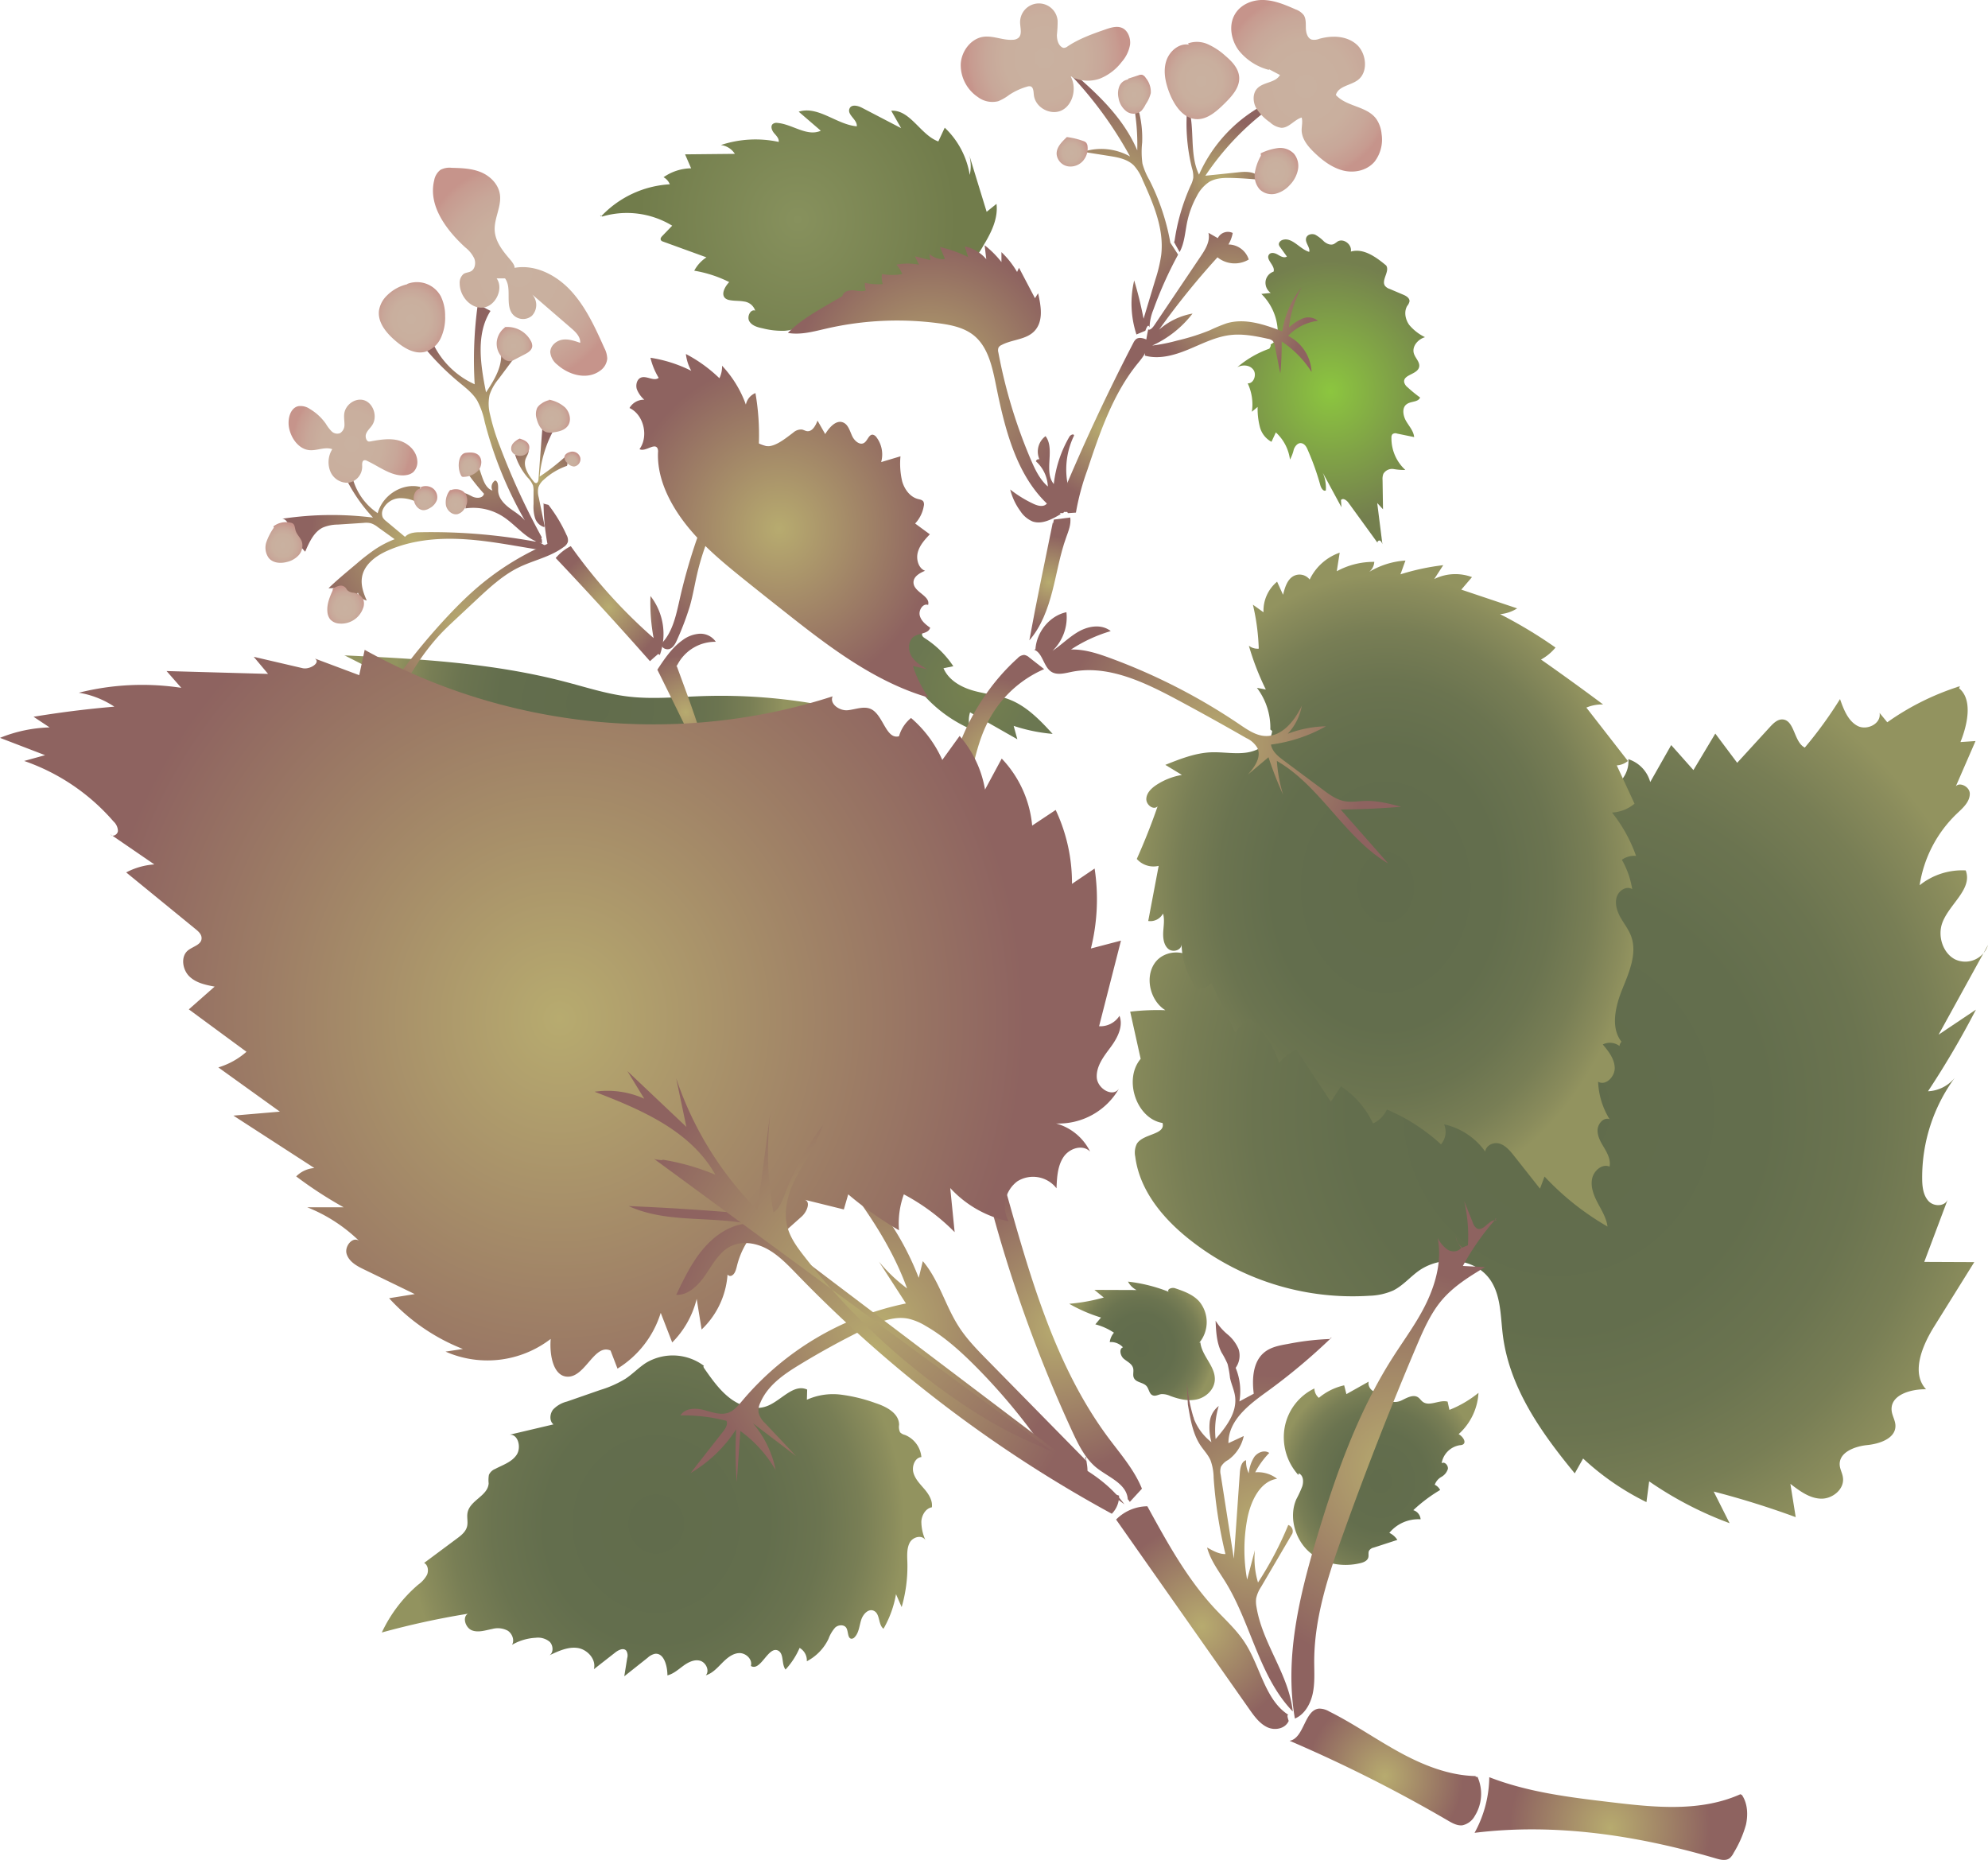 <svg xmlns="http://www.w3.org/2000/svg" xmlns:xlink="http://www.w3.org/1999/xlink" viewBox="0 0 636 595"><defs><style>.cls-1{fill:url(#radial-gradient);}.cls-2{fill:url(#New_swatch_1);}.cls-3{fill:url(#radial-gradient-2);}.cls-4{fill:url(#New_swatch_4);}.cls-5{fill:url(#New_swatch_4-2);}.cls-6{fill:url(#New_swatch_4-3);}.cls-7{fill:url(#New_swatch_4-4);}.cls-8{fill:url(#New_swatch_4-5);}.cls-9{fill:url(#New_swatch_4-6);}.cls-10{fill:url(#New_swatch);}.cls-11{fill:url(#New_swatch-2);}.cls-12{fill:url(#New_swatch-3);}.cls-13{fill:url(#New_swatch-4);}.cls-14{fill:url(#New_swatch-5);}.cls-15{fill:url(#New_swatch-6);}.cls-16{fill:url(#New_swatch-7);}.cls-17{fill:url(#New_swatch-8);}.cls-18{fill:url(#New_swatch-9);}.cls-19{fill:url(#New_swatch-10);}.cls-20{fill:url(#New_swatch-11);}.cls-21{fill:url(#New_swatch-12);}.cls-22{fill:url(#New_swatch-13);}.cls-23{fill:url(#New_swatch-14);}.cls-24{fill:url(#New_swatch-15);}.cls-25{fill:url(#New_swatch-16);}.cls-26{fill:url(#New_swatch-17);}.cls-27{fill:url(#New_swatch-18);}.cls-28{fill:url(#New_swatch-19);}.cls-29{fill:url(#New_swatch-20);}.cls-30{fill:url(#New_swatch-21);}.cls-31{fill:url(#New_swatch-22);}.cls-32{fill:url(#New_swatch-23);}.cls-33{fill:url(#New_swatch-24);}.cls-34{fill:url(#New_swatch-25);}.cls-35{fill:url(#New_swatch-26);}.cls-36{fill:url(#New_swatch-27);}.cls-37{fill:url(#New_swatch_5);}.cls-38{fill:url(#New_swatch_5-2);}.cls-39{fill:url(#New_swatch_5-3);}.cls-40{fill:url(#New_swatch_5-4);}.cls-41{fill:url(#New_swatch_5-5);}.cls-42{fill:url(#New_swatch_5-6);}.cls-43{fill:url(#New_swatch_5-7);}.cls-44{fill:url(#New_swatch_5-8);}.cls-45{fill:url(#New_swatch_5-9);}.cls-46{fill:url(#New_swatch_5-10);}.cls-47{fill:url(#New_swatch_5-11);}.cls-48{fill:url(#New_swatch_5-12);}.cls-49{fill:url(#New_swatch_5-13);}.cls-50{fill:url(#New_swatch_5-14);}.cls-51{fill:url(#New_swatch_5-15);}.cls-52{fill:url(#New_swatch_5-16);}.cls-53{fill:url(#New_swatch_5-17);}.cls-54{fill:url(#New_swatch_5-18);}</style><radialGradient id="radial-gradient" cx="1864.99" cy="92.91" r="62.13" gradientTransform="matrix(-0.82, 0, 0, 0.87, 1784.49, -10.62)" gradientUnits="userSpaceOnUse"><stop offset="0" stop-color="#87915d"/><stop offset="1" stop-color="#717c4b"/></radialGradient><radialGradient id="New_swatch_1" cx="1796.21" cy="265.83" r="25.61" gradientTransform="matrix(-0.82, 0, 0, 0.87, 1784.49, -10.62)" gradientUnits="userSpaceOnUse"><stop offset="0" stop-color="#76814f"/><stop offset="1" stop-color="#6b7751"/></radialGradient><radialGradient id="radial-gradient-2" cx="1657.09" cy="156.15" r="48.1" gradientTransform="matrix(-0.82, 0, 0, 0.87, 1784.49, -10.62)" gradientUnits="userSpaceOnUse"><stop offset="0" stop-color="#8cc63f"/><stop offset="1" stop-color="#747f4e"/></radialGradient><radialGradient id="New_swatch_4" cx="1568.15" cy="420.57" r="179.89" gradientTransform="matrix(-0.82, 0, 0, 0.87, 1784.49, -10.62)" gradientUnits="userSpaceOnUse"><stop offset="0" stop-color="#616c4c"/><stop offset="0.45" stop-color="#636e4d"/><stop offset="0.66" stop-color="#6b7450"/><stop offset="0.82" stop-color="#787e55"/><stop offset="0.95" stop-color="#8a8c5c"/><stop offset="1" stop-color="#92935f"/></radialGradient><radialGradient id="New_swatch_4-2" cx="1730.99" cy="507.93" r="28.34" xlink:href="#New_swatch_4"/><radialGradient id="New_swatch_4-3" cx="1637.59" cy="556.85" r="40.17" xlink:href="#New_swatch_4"/><radialGradient id="New_swatch_4-4" cx="1946.69" cy="270.93" r="76.44" xlink:href="#New_swatch_4"/><radialGradient id="New_swatch_4-5" cx="1920.18" cy="572.61" r="96.81" xlink:href="#New_swatch_4"/><radialGradient id="New_swatch_4-6" cx="1635.55" cy="373.46" r="98.3" gradientTransform="matrix(-0.82, 0, 0, 1.02, 1784.49, -97.01)" xlink:href="#New_swatch_4"/><radialGradient id="New_swatch" cx="1547.98" cy="684.45" r="39.14" gradientTransform="matrix(-0.82, 0, 0, 0.87, 1784.49, -10.62)" gradientUnits="userSpaceOnUse"><stop offset="0" stop-color="#b7ab6f"/><stop offset="1" stop-color="#8e6360"/></radialGradient><radialGradient id="New_swatch-2" cx="1635.98" cy="665.37" r="30.52" xlink:href="#New_swatch"/><radialGradient id="New_swatch-3" cx="1632.54" cy="551.77" r="73.34" xlink:href="#New_swatch"/><radialGradient id="New_swatch-4" cx="1685.26" cy="572.65" r="54.88" xlink:href="#New_swatch"/><radialGradient id="New_swatch-5" cx="1707.38" cy="610.23" r="37.59" xlink:href="#New_swatch"/><radialGradient id="New_swatch-6" cx="1917.06" cy="441.78" r="2.48" xlink:href="#New_swatch"/><radialGradient id="New_swatch-7" cx="1831.67" cy="498.97" r="70.92" xlink:href="#New_swatch"/><radialGradient id="New_swatch-8" cx="1763.54" cy="500.73" r="52.49" xlink:href="#New_swatch"/><radialGradient id="New_swatch-9" cx="1788.71" cy="290.52" r="29.09" xlink:href="#New_swatch"/><radialGradient id="New_swatch-10" cx="1701.53" cy="284.99" r="60.4" xlink:href="#New_swatch"/><radialGradient id="New_swatch-11" cx="1766.88" cy="226.26" r="17.03" xlink:href="#New_swatch"/><radialGradient id="New_swatch-12" cx="1813.28" cy="154.15" r="53.56" xlink:href="#New_swatch"/><radialGradient id="New_swatch-13" cx="1745.92" cy="169.56" r="25.93" xlink:href="#New_swatch"/><radialGradient id="New_swatch-14" cx="1741.03" cy="84.93" r="39.9" xlink:href="#New_swatch"/><radialGradient id="New_swatch-15" cx="1700.84" cy="78.15" r="22.98" xlink:href="#New_swatch"/><radialGradient id="New_swatch-16" cx="1696.02" cy="124.09" r="30.21" xlink:href="#New_swatch"/><radialGradient id="New_swatch-17" cx="1884.97" cy="211.47" r="37.33" xlink:href="#New_swatch"/><radialGradient id="New_swatch-18" cx="1938.71" cy="235.42" r="21.16" xlink:href="#New_swatch"/><radialGradient id="New_swatch-19" cx="1908.63" cy="274.14" r="21.13" xlink:href="#New_swatch"/><radialGradient id="New_swatch-20" cx="1995.78" cy="242.47" r="42.55" xlink:href="#New_swatch"/><radialGradient id="New_swatch-21" cx="2015.25" cy="211.18" r="39.74" xlink:href="#New_swatch"/><radialGradient id="New_swatch-22" cx="1965.34" cy="188.17" r="15.27" xlink:href="#New_swatch"/><radialGradient id="New_swatch-23" cx="1988.16" cy="168.88" r="35.26" xlink:href="#New_swatch"/><radialGradient id="New_swatch-24" cx="1957.89" cy="386.78" r="181.46" xlink:href="#New_swatch"/><radialGradient id="New_swatch-25" cx="1835.55" cy="508.63" r="81.09" xlink:href="#New_swatch"/><radialGradient id="New_swatch-26" cx="1841.19" cy="488.26" r="92.46" xlink:href="#New_swatch"/><radialGradient id="New_swatch-27" cx="1872.23" cy="206.61" r="61.14" xlink:href="#New_swatch"/><radialGradient id="New_swatch_5" cx="1973.64" cy="112.72" r="40.54" gradientTransform="matrix(-0.82, 0, 0, 0.87, 1784.49, -10.62)" gradientUnits="userSpaceOnUse"><stop offset="0" stop-color="#c9b1a0"/><stop offset="0.51" stop-color="#c9af9e"/><stop offset="0.75" stop-color="#c8a799"/><stop offset="0.94" stop-color="#c79b90"/><stop offset="1" stop-color="#c6948b"/></radialGradient><radialGradient id="New_swatch_5-2" cx="2015.8" cy="129.55" r="14.49" xlink:href="#New_swatch_5"/><radialGradient id="New_swatch_5-3" cx="1975.81" cy="139.33" r="7.49" xlink:href="#New_swatch_5"/><radialGradient id="New_swatch_5-4" cx="1960.83" cy="166.09" r="7.12" xlink:href="#New_swatch_5"/><radialGradient id="New_swatch_5-5" cx="1953.23" cy="181.95" r="3.31" xlink:href="#New_swatch_5"/><radialGradient id="New_swatch_5-6" cx="1973.56" cy="177.57" r="3.78" xlink:href="#New_swatch_5"/><radialGradient id="New_swatch_5-7" cx="1993.17" cy="184.04" r="4.97" xlink:href="#New_swatch_5"/><radialGradient id="New_swatch_5-8" cx="1998.41" cy="197.74" r="4.96" xlink:href="#New_swatch_5"/><radialGradient id="New_swatch_5-9" cx="2010.52" cy="196.4" r="5.05" xlink:href="#New_swatch_5"/><radialGradient id="New_swatch_5-10" cx="2038.85" cy="175.42" r="23.26" xlink:href="#New_swatch_5"/><radialGradient id="New_swatch_5-11" cx="2065.82" cy="212.79" r="8.22" xlink:href="#New_swatch_5"/><radialGradient id="New_swatch_5-12" cx="2041.64" cy="235.77" r="7.91" xlink:href="#New_swatch_5"/><radialGradient id="New_swatch_5-13" cx="1758.22" cy="68.38" r="6.44" xlink:href="#New_swatch_5"/><radialGradient id="New_swatch_5-14" cx="1768.74" cy="33.56" r="30.56" xlink:href="#New_swatch_5"/><radialGradient id="New_swatch_5-15" cx="1733.88" cy="47.07" r="7.61" xlink:href="#New_swatch_5"/><radialGradient id="New_swatch_5-16" cx="1707.58" cy="42.03" r="16.09" xlink:href="#New_swatch_5"/><radialGradient id="New_swatch_5-17" cx="1666.71" cy="43.96" r="34.12" xlink:href="#New_swatch_5"/><radialGradient id="New_swatch_5-18" cx="1678.51" cy="75.51" r="9.52" xlink:href="#New_swatch_5"/></defs><g id="Layer_2" data-name="Layer 2"><g id="UL-flower-cluster"><g id="UL-flower-cluster-2" data-name="UL-flower-cluster"><path class="cls-1" d="M192.67,69.27a27.88,27.88,0,0,1,22.38,2.93l-3.17,3.29c-.3.32-.63.73-.51,1.16s.51.56.86.68l13.77,5a11.7,11.7,0,0,0-3.9,4.27,39.45,39.45,0,0,1,11.19,3.64c-1.37,1.43-2.73,3.9-1.25,5.19a2.84,2.84,0,0,0,1.24.55c1.56.34,3.18.18,4.75.48a4.28,4.28,0,0,1,3.57,2.91c-1.54-.57-2.73,2-1.86,3.43s2.65,1.91,4.25,2.24a25.28,25.28,0,0,0,7.07.78c3.44-.26,6.63-1.89,9.73-3.49l9.8-5.07a9.5,9.5,0,0,1,2.81-1.1,13.64,13.64,0,0,1,3.6.23c6.79.77,13.12-3.2,19.58-5.5,4.3-1.53,8.95-2.42,12.54-5.36a26.35,26.35,0,0,0,5.43-6.88c2.47-4.06,4.83-8.65,4.25-13.43l-3.15,2.54-5.58-18.18a13.12,13.12,0,0,1,.17,6.38,26.72,26.72,0,0,0-8-15.11l-2.05,4.4c-5.72-2.07-9-10.22-15.07-9.82L288.29,41l-12.52-6.52c-1.36-.71-3.41-1.18-4,.27-.84,2,2.58,3.52,2.33,5.66-6.46-.56-12.38-6.66-18.58-4.68l7.07,6.09c-4.39,2-9.07-2.08-13.82-2.49a1.94,1.94,0,0,0-1.59.38c-.76.75-.21,2.1.49,2.91s1.61,1.7,1.45,2.78a35.25,35.25,0,0,0-18.5,1,6.21,6.21,0,0,1,4.48,2.82l-15.93.16,1.93,4.46a15.81,15.81,0,0,0-8.82,2.86,4.37,4.37,0,0,1,2,2.26A32.72,32.72,0,0,0,192.3,69.24C192,68.92,191.71,68.61,192.67,69.27Z"/><path class="cls-2" d="M295.82,204.14a31,31,0,0,1,9.17,9l-3.15.64c1.68,3.86,5.63,6.05,9.52,7.16s8,1.41,11.75,2.92c5.39,2.14,9.65,6.54,13.64,10.92a54.22,54.22,0,0,1-12.46-2.56l1.18,4.29-15.13-8.62a8.51,8.51,0,0,0,.07,5.28,43.52,43.52,0,0,1-22.71-23.33,6.82,6.82,0,0,1-.71-3.79,4.62,4.62,0,0,1,3.27-3.32,13.93,13.93,0,0,1,4.79-.26C295,202.78,294.69,203.42,295.82,204.14Z"/><path class="cls-3" d="M406.08,111.55a32.41,32.41,0,0,0-10.24,5.93c1.69-.89,4-.76,5.15.83s.05,4.49-1.83,4.32a15.89,15.89,0,0,1,1.34,9.1l1.84-1.55a23.55,23.55,0,0,0,.7,6.34,7.53,7.53,0,0,0,3.73,4.82l1.4-3a14.28,14.28,0,0,1,4.52,8.68,12.47,12.47,0,0,0,1.22-3.24c.4-1.08,1.3-2.18,2.4-2S418,143,418.4,144a81.86,81.86,0,0,1,4,11.24c.25.92,1,2.09,1.76,1.65a12.06,12.06,0,0,0-1-5.69l6,11.07L429,160c.58-.83,1.8,0,2.4.84l9.38,12.92c-.35-.34.22-1,.67-.81s.65.7.81,1.17l-1.66-13.19,1.85,2-.14-9.35a4.6,4.6,0,0,1,.26-2,3.25,3.25,0,0,1,3.26-1.53,19.12,19.12,0,0,0,3.76.29,13.7,13.7,0,0,1-4.44-10.28,1.63,1.63,0,0,1,.32-1.15,1.56,1.56,0,0,1,1.49-.2l5.45,1.12c-.17-1.93-1.58-3.44-2.55-5.09s-1.41-4.1,0-5.3,3.75-.64,4.47-2.26a44.56,44.56,0,0,1-4-3.27,3,3,0,0,1-1.11-1.65c-.35-2.45,4.19-2.42,4.78-4.81.38-1.57-1.23-2.86-1.68-4.4-.67-2.28,1.38-4.56,3.57-5.18a15.29,15.29,0,0,1-5-3.86c-1.29-1.73-1.82-4.3-.68-6.16a3.45,3.45,0,0,0,.71-1.4c.12-1.06-1-1.75-1.94-2.15l-4.38-1.86a3.18,3.18,0,0,1-1.52-1c-1.25-1.86,1.63-4.65.38-6.51-3.28-2.73-7.27-5.62-11.3-4.44.45-2.3-2.41-4.42-4.3-3.19a12.32,12.32,0,0,1-1.05.73c-1.05.54-2.31,0-3.23-.77a12.09,12.09,0,0,0-2.81-2.17c-1.09-.45-2.61-.09-2.92,1.1-.39,1.48,1.35,2.91,1,4.39-3-.84-5.41-4.75-8.46-3.85-.69.2-1.38.85-1.24,1.59a2.06,2.06,0,0,0,.4.76l2.16,3c-.89.56-2-.07-2.91-.61s-2.22-.89-2.84,0c-1.13,1.6,2.13,3.55,1.48,5.43A3.79,3.79,0,0,0,404.88,90a4,4,0,0,0,1.65,3.71l-3,.32a17.53,17.53,0,0,1,5.12,14.71l-2,1.39c-.1.07-.21.18-.18.3S406.75,110.46,406.08,111.55Z"/><path class="cls-4" d="M626,219.65c5.32,3.3,3.6,11.76,1.19,17.75l4.82-.33-6.6,15.17c.59-2.53,4.8-.88,4.77,1.72s-2.2,4.51-4.05,6.25a40.12,40.12,0,0,0-12,23,21.7,21.7,0,0,1,14.74-4.75c2.3,6-5.37,10.81-7.53,16.89-1.5,4.25.28,9.62,4.15,11.58A7.64,7.64,0,0,0,636,302.31L620.2,331l11.94-8a284.5,284.5,0,0,1-15.33,26.11,11.67,11.67,0,0,0,8.58-4.34,53.87,53.87,0,0,0-10.45,32.19c0,2.61.32,5.47,2.07,7.32s5.38,1.72,6.18-.75l-7.58,20.17,16,.07-12.82,20.58c-3.83,6.14-7.49,14.86-2.61,20.1-4.87-.09-11.57,1.8-11,6.9.18,1.57,1.11,3,1.2,4.55.25,4.23-5,6-9,6.4s-9.21,2.32-8.81,6.53c.12,1.29.82,2.45,1,3.73.65,3.79-3.31,7-7,6.89s-6.84-2.48-9.79-4.74l1.7,10.65q-12.91-4.74-26.24-8.19l5.09,10.12a115.55,115.55,0,0,1-25.73-13.38l-.87,6.64a83.9,83.9,0,0,1-20.26-13.95l-2.67,4.75c-10.59-12.85-20.85-27.24-23-44.12-.74-5.84-.58-12.12-3.59-17.09-4.78-7.89-16.34-8.75-23.61-3.38-2.68,2-4.95,4.64-7.91,6.1a20.24,20.24,0,0,1-7.57,1.67,83.94,83.94,0,0,1-57.93-18.28c-8.2-6.57-15.62-15.44-17-26.22a6.31,6.31,0,0,1,.54-4.17c2.11-3.26,9.21-2.8,8.19-6.6-8.32-1.35-12.6-13.89-7-20.52l-3.35-15.09a74.28,74.28,0,0,1,11.26-.47c-4.75-2.91-6.67-10.29-3.46-15s11.14-4.67,13.84.37c1.92-1.71.86-5.07-.75-7.1s-3.77-4-3.74-6.7c0-3.7,4.37-5.68,7.86-5.29s6.79,2.19,10.29,2c5-.19,9.11-4.2,13.91-5.76,7.32-2.38,15.08,1.18,22,4.66a146.55,146.55,0,0,1,11-28.42A21.48,21.48,0,0,1,449.73,277c1-5.58,2.94-12.2,8.16-13.64,7.53-2.09,16.76,8.35,22,2.29,2.36-2.72,2.64-8.07,6.12-8.38,1.56-.14,2.94,1,4.14,2l6.68,5.86c1.61-2.33,1.2-5.52,1.33-8.4s1.56-6.34,4.29-6.44c1.76-.05,3.21,1.33,4.76,2.22,5.92,3.39,14.39-2.56,13.73-9.64a10.63,10.63,0,0,1,7,7.32l6.71-11.83,7.11,8,7-11.68,7,9.35,10.44-11.41c1.13-1.24,2.48-2.57,4.11-2.46,3.85.26,3.58,7.27,7.08,9a133,133,0,0,0,11.27-15.52c1.16,3.33,2.56,6.94,5.55,8.56s7.71-.64,7.1-4.13l2.47,3A83.54,83.54,0,0,1,627,219.53C626.84,220.08,626.72,220.63,626,219.65Z"/><path class="cls-5" d="M383.67,429.57a10.35,10.35,0,0,0,0-13.2c-2-2.26-5-3.32-7.8-4.26-1-.32-2.64.34-2,1.15a50.47,50.47,0,0,0-13-3.25,6.36,6.36,0,0,0,2.72,2.69l-13.47-.05,3,2.45a59.59,59.59,0,0,1-11.06,2,48.94,48.94,0,0,0,10.17,4.4l-1.81,2.18a19.3,19.3,0,0,1,5.95,2.67,5.82,5.82,0,0,0-1.34,3,5.24,5.24,0,0,1,4.23,1.68c-1.35.48-.85,2.72.26,3.66s2.65,1.59,3,3.05c.24,1-.19,2.09.2,3,.66,1.62,3.05,1.42,4.14,2.76.7.87.79,2.31,1.76,2.82s1.92-.18,2.9-.32a6.21,6.21,0,0,1,2.88.59c2.73,1,5.67,1.74,8.5,1.1s5.48-3,5.73-6.05c.36-4.48-4.23-7.84-4.62-12.29C384,429.44,384,429.5,383.67,429.57Z"/><path class="cls-6" d="M415.39,471.89A18,18,0,0,1,411,456.61a17.23,17.23,0,0,1,9.5-12.42,4,4,0,0,0,1.43,3,19,19,0,0,1,8.1-4l.71,2.81,7.13-4c-.43,1.79,1.37,3.73,3.07,3.3.87-.22,2-.83,2.5,0,.26.41.14,1,.2,1.45.22,2,3,2.12,4.76,1.26s3.83-2.08,5.39-.9c.46.35.79.86,1.23,1.23,2.17,1.84,5.41-.65,8.1.06l.58,2.64a35.58,35.58,0,0,0,9.3-5.45,19.23,19.23,0,0,1-6.35,13.21c1.25.68,2.6,2.53,1.4,3.3a2.31,2.31,0,0,1-1,.24,7,7,0,0,0-5.84,5.77c.91-.64,2.14.66,2,1.8a4.37,4.37,0,0,1-2.08,2.57A4.76,4.76,0,0,0,459,475a3.68,3.68,0,0,1,1.73,1.67,48.77,48.77,0,0,0-8.59,6.46,3.29,3.29,0,0,1,2.34,2.92,12,12,0,0,0-10,4.34,6.17,6.17,0,0,1,2.56,2.25l-7.53,2.45a2.33,2.33,0,0,0-1.52,1c-.32.63-.06,1.42-.23,2.12-.27,1.1-1.46,1.6-2.51,1.85-5.7,1.39-12.1.31-16.54-3.7s-6.44-11.12-4-16.71a37.14,37.14,0,0,0,1.92-4.16c.44-1.48.35-3.28-.87-4C415.6,471.34,415.44,471.18,415.39,471.89Z"/><path class="cls-7" d="M264.92,225.93a178,178,0,0,0-40.35-3.23c-8,.27-16,1.08-23.87.1-6.8-.83-13.38-3-20-4.71-23-6-46.75-7.34-70.44-8.42,0,.09,0,.18.11.06l29.73,15.09a19.8,19.8,0,0,0,3.93,1.64,23.54,23.54,0,0,0,5,.45c9.18.35,18,3.41,26.94,5.72a169.76,169.76,0,0,0,56,4.9c12.38-1,25.14-3.56,34.82-11.76C266.16,226.23,265.63,226.69,264.92,225.93Z"/><path class="cls-8" d="M225.32,437.79c2.52,3.6,5.11,7.28,8.61,9.81s8.13,3.77,12,2c4.23-1.88,8.11-7,12.3-5.05l-.09,3.24a20.49,20.49,0,0,1,10.59-1.66,51.32,51.32,0,0,1,11.26,2.7c3.48,1.13,7.62,3.21,7.65,7a4.06,4.06,0,0,0,.31,2.37,3,3,0,0,0,1.52.84,8.46,8.46,0,0,1,5.3,7.1c-2.05.16-3.12,2.92-2.55,5s2.17,3.66,3.54,5.27,2.66,3.65,2.36,5.8c-1.93.32-3.22,2.44-3.36,4.5a14.43,14.43,0,0,0,1.31,6c-1.09-1.79-4-1.06-5,.76s-.86,4.11-.79,6.23a46.84,46.84,0,0,1-1.82,14.43L286.65,510a33.59,33.59,0,0,1-4,11.06c-1.69-1.26-1.08-4.53-2.87-5.62s-3.63.85-4.25,2.75-.73,4.13-2.09,5.54a1.42,1.42,0,0,1-1,.53c-1.3-.06-1-2.23-1.65-3.41s-2.54-1.12-3.58-.19a11.09,11.09,0,0,0-2.15,3.63,15.71,15.71,0,0,1-6.94,7.17,4.61,4.61,0,0,0-2.31-4.27,24.28,24.28,0,0,1-4.5,6.92c-1.34-1.69-.44-4.89-2.27-6-3.2-1.86-5.66,6.79-8.82,4.85.61-2.16-1.69-4.24-3.82-4.11s-3.91,1.67-5.45,3.23-3.09,3.27-5.15,3.87c1.32-1.5,0-4.19-1.89-4.67s-3.8.53-5.39,1.7-3.14,2.55-5,3c0-3.09-1.16-7.34-4.06-6.89a5.07,5.07,0,0,0-2.24,1.23l-7.5,5.95.93-5.79a3,3,0,0,0-.27-2.37c-.87-1.08-2.52-.27-3.59.58L190,534c.83-3.18-2.12-6.34-5.21-6.79s-6.14,1-9,2.34c1.36-.86,1.21-3.18.06-4.32a5.85,5.85,0,0,0-4.46-1.28,16.78,16.78,0,0,0-7.59,2.26c.9-1.5.05-3.64-1.4-4.55a6.79,6.79,0,0,0-4.92-.53c-2.15.41-4.39,1.22-6.45.46s-3.23-4.15-1.36-5.33a258.56,258.56,0,0,0-27.52,6,45.52,45.52,0,0,1,11.65-15.31,9.39,9.39,0,0,0,2.81-3.14c.57-1.32.31-3.18-.93-3.8l10.5-7.81c1.37-1,2.84-2.18,3.25-3.89.34-1.42-.13-2.94.15-4.38.76-4,6.53-5.36,6.75-9.39a10.11,10.11,0,0,1,.08-2.7,3.67,3.67,0,0,1,2-1.9c2.43-1.29,5.26-2.16,6.85-4.49s.52-6.66-2.19-6.47l14-3.3c-1.37-1.05-1.2-3.41-.1-4.77a9.16,9.16,0,0,1,4.4-2.53L192,444.68a34.69,34.69,0,0,0,8.16-3.63c2.24-1.5,4.15-3.51,6.43-5a16.64,16.64,0,0,1,18.63.91C225.17,437,224.81,437.05,225.32,437.79Z"/><path class="cls-9" d="M406.36,234.34a21.15,21.15,0,0,0-4.25-14.29l2.85.53a84.4,84.4,0,0,1-5.42-14,4.54,4.54,0,0,0,3.16.94,70.85,70.85,0,0,0-1.87-14.07l3.39,2.43a12.07,12.07,0,0,1,4.35-9.79l1.9,4.18c.59-2.33,1.36-4.93,3.4-6a4.1,4.1,0,0,1,5.12,1.14,16.75,16.75,0,0,1,9.6-8.6l-.93,5.94a24.61,24.61,0,0,1,12-3,4.46,4.46,0,0,1-1.63,3.21,25.59,25.59,0,0,1,11.6-3.63l-1.6,4.41a74.05,74.05,0,0,1,13.69-2.93l-2.88,4.44a15.25,15.25,0,0,1,12.08-.62l-3.42,4,17.87,6a12.09,12.09,0,0,1-5.46,1.85,146.8,146.8,0,0,1,17.73,10.68A16,16,0,0,1,493,211q10,7,19.87,14.37a12.87,12.87,0,0,0-5.36,1l13.29,17.09a6.3,6.3,0,0,1-3.56,1.4l5.68,12.25a12.32,12.32,0,0,1-7.2,2.84,47.58,47.58,0,0,1,7.68,13.86,6.7,6.7,0,0,0-4.53,1.25,27.85,27.85,0,0,1,3.3,9.38c-1.86-1.15-4.41.49-5,2.68s.21,4.53,1.32,6.49,2.53,3.73,3.32,5.85c2.05,5.5-.61,11.55-2.81,17s-3.82,12.26-.25,16.81a2.31,2.31,0,0,0-.64,1.37,5.09,5.09,0,0,0-5.35-.5c1.82,2.16,3.75,4.58,3.82,7.47s-2.92,5.85-5.31,4.44a24.47,24.47,0,0,0,3.67,12c-1.86-.74-3.81,1.42-3.85,3.52s1.14,4,2.19,5.76,2.06,3.83,1.65,5.88c-2.38-1-5.12,1.31-5.61,4s.63,5.37,1.88,7.74,2.73,4.75,3.07,7.44a86.69,86.69,0,0,1-20.14-16l-1.46,3.88-8.19-10.37c-1.29-1.63-2.68-3.33-4.6-4s-4.45.41-4.73,2.51A22,22,0,0,0,462,359.69a6.2,6.2,0,0,1-1,6.4,60.52,60.52,0,0,0-17.32-11.15,8.91,8.91,0,0,1-4.42,4.47A28.89,28.89,0,0,0,429,347.53l-3.24,4.93-11-16.62a14.39,14.39,0,0,0-5.5,4.21,33.88,33.88,0,0,0-9.63-14.33,19.1,19.1,0,0,0-4.41,4.6l-7.67-15.79a5.85,5.85,0,0,1-4.66,1.91A25.58,25.58,0,0,1,378,302.05c0,2-2.8,2.75-4.25,1.51s-1.72-3.46-1.61-5.43.49-4-.07-5.87a4.6,4.6,0,0,1-4.73,2.38L370.68,277a7.15,7.15,0,0,1-7-2.21c2.46-5.49,4.69-11.11,6.66-16.82-1.33,1.32-3.7-.49-3.61-2.42s1.65-3.39,3.2-4.42a21.22,21.22,0,0,1,8.18-3.21l-5.3-3.23c4.63-1.85,9.34-3.72,14.28-4,3.86-.2,7.75.6,11.58.09s7.87-2.85,8.3-6.89a6.26,6.26,0,0,0-.53-.5A3.93,3.93,0,0,0,406.36,234.34Z"/><path class="cls-10" d="M557.27,574.23c1.83,2.69,2,6.3,1.3,9.51a35.57,35.57,0,0,1-3.93,9,5.38,5.38,0,0,1-1.28,1.72c-1.22.92-2.9.52-4.34.1-25.1-7.37-51.4-11.41-77.28-8.21a37.86,37.86,0,0,0,4.71-17.8c12.42,4.83,25.72,6.44,38.88,8,14,1.67,28.77,3.22,41.67-2.65C556.83,573.94,556.65,574,557.27,574.23Z"/><path class="cls-11" d="M472.7,568.48a13.33,13.33,0,0,1-.88,12.46,6,6,0,0,1-3.95,3c-1.64.2-3.2-.67-4.64-1.51a461.93,461.93,0,0,0-50.67-25.53c4.69-.78,4.73-9.92,9.46-10.29a6.3,6.3,0,0,1,3.23.92c7.74,3.85,14.89,8.9,22.5,13.06s15.89,7.46,24.46,7.6C472,568.28,471.75,568.4,472.7,568.48Z"/><path class="cls-12" d="M478.72,389.76A80.85,80.85,0,0,0,468,405l7.1.37c-5,3-10.06,6.11-13.88,10.63-3.54,4.2-5.81,9.41-8,14.54q-12.62,29.73-23.53,60.21c-4.7,13.12-9.21,26.65-9.25,40.67,0,3.47.25,7-.47,10.37s-2.64,6.74-5.71,8c-3.37-19.39,1.44-39.25,7.07-58.05,6-20,13.05-39.87,24.12-57.28,3.75-5.91,8-11.53,11-17.87s4.89-13.64,3.48-20.6a10,10,0,0,0,3.29,3.86c1.46.83,3.6.61,4.4-.92a4.83,4.83,0,0,1-1.93-3.53,7.28,7.28,0,0,0,1.86,3.82l2.07-.84a48.42,48.42,0,0,0-1.22-14.15l2.79,6.91a3.3,3.3,0,0,0,1.39,1.9c2.13,1,4.05-3.39,6.29-2.59C478.48,390.15,478.06,389.93,478.72,389.76Z"/><path class="cls-13" d="M426.07,427.83a193.94,193.94,0,0,1-20.94,17.52c-5.65,4.08-12.19,9.11-12.13,16.34l4.9-2.28a12.62,12.62,0,0,1-5,7.66,5.69,5.69,0,0,0-2.3,2.18,5,5,0,0,0-.06,2.63l4.19,26.75,1.91-27.39c.12-1.64.5-3.65,2-4.1a8.65,8.65,0,0,0,.86,4.19,11.91,11.91,0,0,1,1.8-5.28c1.12-1.48,3.26-2.28,4.76-1.23a26.06,26.06,0,0,0-4.49,6.2,10,10,0,0,1,7,2.06c-5.53.82-8.53,7.29-9.59,13.08a53.29,53.29,0,0,0,0,19.18l2.48-9.43a27.28,27.28,0,0,0,1,10.36,111.7,111.7,0,0,0,9.68-18.41,2.12,2.12,0,0,1,1.29,2.78l-10,17.06a10.53,10.53,0,0,0-1.57,3.7,9.22,9.22,0,0,0,.13,2.77c1.91,11.72,10.36,21.53,11.59,33.35-10.69-11-13.32-28-21.41-41.22-2.22-3.63-4.9-7.08-6-11.23,1.94,1.08,3.89,2.16,5.87,2.09a146.6,146.6,0,0,1-3.77-24.33,17,17,0,0,0-1-5.66c-.77-1.77-2.13-3.16-3.2-4.74-2.49-3.73-3.24-8.41-4.05-13.12l-.46-9.42a53.86,53.86,0,0,0,2.2,13.37,1.72,1.72,0,0,1,.2.66,17.56,17.56,0,0,0,5.6,7.46,17.27,17.27,0,0,1-.57-6.27,7.55,7.55,0,0,1,2.91-5.31,26.4,26.4,0,0,0-1,10.57c3.34-3.84,6.91-8.44,6.23-13.6-.27-2.07-1.23-4-1.63-6a32.42,32.42,0,0,0-.78-4.42,28.77,28.77,0,0,0-1.93-3.69c-1.57-3.07-1.75-6.68-1.9-10.15a18,18,0,0,0,3.85,4.4,12.39,12.39,0,0,1,3.5,4.68,6.76,6.76,0,0,1-.93,6,19.45,19.45,0,0,1,1.19,10.75l4.6-2.47c-.59-4.64-.28-10,3.11-13,2.12-1.89,5-2.43,7.76-2.91a84.73,84.73,0,0,1,13.65-1.6C425.44,428.27,425.3,428.2,426.07,427.83Z"/><path class="cls-14" d="M412.28,550.55c-1.1,2.53-4.46,3.16-6.88,2s-4.1-3.45-5.67-5.69q-21.33-30.36-42.67-60.73a14.26,14.26,0,0,1,10-4.25c6.33,11.57,12.76,23.27,21.64,32.79,3.33,3.56,7,6.83,9.66,11,4.89,7.63,6.39,18.2,13.82,22.93C411.92,548.62,411.64,548.62,412.28,550.55Z"/><path class="cls-15" d="M210,370.74c1.67.59,3.35,1.18,5.44,2"/><path class="cls-16" d="M347.59,467.39l-31.44-32c-3.46-3.53-7-7.09-9.63-11.32-4.18-6.62-6.23-14.71-11.29-20.61l-1.31,5.34a90.57,90.57,0,0,0-31.18-40.62c10.64,13.59,21.47,27.51,27.45,44a51.49,51.49,0,0,1-9-8.57L289.83,417a92.76,92.76,0,0,0-52.42,31.19c-1.23,1.45-2.5,3-4.22,3.69-2.56,1-5.37-.11-8-.8s-6-.67-7.5,1.73a55.31,55.31,0,0,1,14.7,1.72c.55,1.1-.25,2.4-1,3.36l-10.47,13.36a43.59,43.59,0,0,0,14.59-14,127.73,127.73,0,0,0,.19,16.83l1.16-16.28a40.45,40.45,0,0,1,11.3,12.53,33.17,33.17,0,0,0-7.27-15l13.79,10.5-9.9-10.52a6.92,6.92,0,0,1-2.11-3.42,5.8,5.8,0,0,1,.57-3.13c2.34-5.55,7.51-9.09,12.5-12.13q10.23-6.24,21-11.5c4.38-2.15,9.16-4.22,13.9-3.25a18.85,18.85,0,0,1,5.53,2.32c6,3.44,11.19,8.15,16.11,13.1a193.77,193.77,0,0,1,20.13,23.89c3.07,4.3,6,8.81,10.13,12a4.25,4.25,0,0,0,2.3,1.09c1.52.07,2.77-1.46,3-3s-.2-3.19-.41-4.9v-.22C347.18,466.08,347,466.08,347.59,467.39Z"/><path class="cls-17" d="M361.45,480.48l3.88-4.22c-2.42-6-6.75-10.95-10.6-16.11-16.92-22.65-25-51-32.79-78.7-1.81-6.46-4.21-13.66-10-16.42A448.33,448.33,0,0,0,343,457.85c2.07,4.48,4.35,9.1,8.18,12s9.4,5,9.62,9.91C360.77,479.62,360.77,479.47,361.45,480.48Z"/><path class="cls-18" d="M305.57,264.52c4.87-10.19,5.11-22.3,9.95-32.51a36.55,36.55,0,0,1,18.53-17.95l-4.75-3.71a3.17,3.17,0,0,0-1.65-.83,3.12,3.12,0,0,0-2.11,1.07C309,225.5,300,249.28,302.28,272.13a21.53,21.53,0,0,0,4.32-9.82C306.38,262.31,306.17,262.31,305.57,264.52Z"/><path class="cls-19" d="M331.26,207.69c.39-5.64,4.65-10.74,9.91-11.84a14.93,14.93,0,0,1-4.46,12.37c3-2,5.52-4.63,8.64-6.32s7.17-2.25,10,0a47.37,47.37,0,0,0-12.71,5.89c4.28-.11,8.46,1.24,12.51,2.73a191.86,191.86,0,0,1,41.44,21.25c2.54,1.72,5.2,3.56,8.21,3.69,5.25.23,9.36-4.75,11.69-9.72a17.89,17.89,0,0,1-4.52,9,37.17,37.17,0,0,1,12.23-2.39,48.66,48.66,0,0,1-17.6,5.85c.42,2.27,2.35,3.82,4.15,5.15l12.49,9.29c2,1.52,4.14,3.06,6.58,3.6s4.78,0,7.18,0c3.81-.09,7.56.89,11.26,1.85q-9.64.82-19.35.89l15.19,17.25c-13.83-8.13-21.7-24.82-35.6-32.79a47.16,47.16,0,0,0,2,10.81,111.71,111.71,0,0,1-4.68-12l-6.61,5.56c2.12-2.33,4.4-5.56,3.08-8.48a7.74,7.74,0,0,0-3.54-3.19q-11.12-6.39-22.4-12.43c-10.52-5.61-22.11-11.14-33.67-8.74-2.19.45-4.66,1.14-6.51-.18-2.35-1.68-2.64-5.94-5.32-6.92Z"/><path class="cls-20" d="M337.15,166.22l5.24-.66c.33,2.17-.56,4.31-1.3,6.36-2,5.55-2.93,11.43-4.41,17.15s-3.56,11.43-7.37,15.78c2.3-12.7,5-25.33,7.52-37.79C336.83,167.5,336.83,168,337.15,166.22Z"/><path class="cls-21" d="M340.1,164.14a6.31,6.31,0,0,0,2-4.95,41.19,41.19,0,0,0-.74-5.51,24.8,24.8,0,0,1,2.25-14.33c-.05-.71-1.12-.25-1.48.35a38.51,38.51,0,0,0-5,15.14c-3.34-4,.52-11.15-2.64-15.31a6.16,6.16,0,0,0-1.95,7.43.87.87,0,0,0-1.13.62,11.48,11.48,0,0,1,3.82,8.06c-2.57-2.21-4.11-5.46-5.47-8.65a164,164,0,0,1-10.36-34.21,2.5,2.5,0,0,1,.05-1.58,2,2,0,0,1,.92-.8c3.54-1.91,8.23-1.66,10.85-4.81s1.8-7.78.89-11.77l-1,1.58-5.11-9.73L325.38,87a28.38,28.38,0,0,0-5-6.34l0,3.17A31.46,31.46,0,0,0,315,78.45l.53,4.47a12.34,12.34,0,0,0-6.88-4.09l1.06,3.4a39.88,39.88,0,0,0-9-3.19l1.62,3.83a6.43,6.43,0,0,1-5-1.64l.31,2L292.71,82,294,84.68a18.76,18.76,0,0,0-7.24,0,9.28,9.28,0,0,1,1.89,3,18.62,18.62,0,0,1-6.49,0,7,7,0,0,0,.26,3.21,19,19,0,0,1-5.68-.4,4.52,4.52,0,0,0,.29,2.39c-1.29.55-2.74.08-4.13,0s-3.11.41-3.4,1.85L264,97.93c-4.21,2.49-8.48,5-11.93,8.58,4.15.72,8.35-.49,12.46-1.43a101.23,101.23,0,0,1,36-1.63c4,.54,8.21,1.42,11.35,4.14,4.27,3.71,5.6,9.89,6.75,15.6,2.78,13.81,6.39,28.41,16.29,37.9-1,1.22-2.83.77-4.21.13a37.92,37.92,0,0,1-7.53-4.63,20.06,20.06,0,0,0,3.31,7,8.69,8.69,0,0,0,3.9,3.25c3,1,6.17-.73,9-2.39C339.05,164.34,338.71,164.11,340.1,164.14Z"/><path class="cls-22" d="M341.65,164.16l2.56-.17a78.15,78.15,0,0,1,3.6-13.46c4.06-12.19,8.29-24.69,16.32-34.44,1.75-2.13,3.81-4.85,2.74-7.44-1.15-.47-2.58-.91-3.52-.06a3.7,3.7,0,0,0-.72,1q-12.5,24.09-23,49.26A5.62,5.62,0,0,0,339,162a2.19,2.19,0,0,0,2.31,1.8C341.3,163.64,341.26,163.49,341.65,164.16Z"/><path class="cls-23" d="M366.41,105.82,363.57,107a32,32,0,0,1-.72-17.29q1.8,6,3,12.26l3.78-12.55a46.58,46.58,0,0,0,1.86-7.82c1-8.33-2.51-16.44-5.93-24a15,15,0,0,0-2.85-4.7c-2.06-2-5-2.56-7.82-3l-8.37-1.33a18.77,18.77,0,0,1,15,1.49A126.15,126.15,0,0,0,337.3,18.74a10.34,10.34,0,0,1,3,2c9.18,7.78,18.7,16,23.53,27.37a70.92,70.92,0,0,0-.91-13.34c.83-.29,1.43.83,1.64,1.72a34.85,34.85,0,0,1,.84,9.11,27.53,27.53,0,0,0,.09,6.73,21.82,21.82,0,0,0,2.2,5.23,72.13,72.13,0,0,1,6.73,20.08l2.48,3.82A126.32,126.32,0,0,0,369,99.05a16.41,16.41,0,0,0-1.24,5.68C367.51,104.16,367.24,103.58,366.41,105.82Z"/><path class="cls-24" d="M375.8,76.82a66.19,66.19,0,0,1,5.08-17.4,8.78,8.78,0,0,0,.87-2.54,8.92,8.92,0,0,0-.43-3.15,58.73,58.73,0,0,1-1.4-20.34c2.62,7.13.37,15.66,3.67,22.47a47.08,47.08,0,0,1,17.74-20.6,3.41,3.41,0,0,1,1.87-.69,1.32,1.32,0,0,1,1.3,1.32,87.27,87.27,0,0,0-18.88,20.33l10.95-1.14c2.56-.27,5.86-.07,6.73,2.48q-4.6-.5-9.22-.63c-2.47-.07-5.07,0-7.22,1.26a11.81,11.81,0,0,0-4,4.59,29.62,29.62,0,0,0-3.08,8.35c-.67,3.22-.84,6.65-2.4,9.51-.62-1.11-1.25-2.21-1.85-3.33C375.53,77.4,375.69,77.54,375.8,76.82Z"/><path class="cls-25" d="M369.38,103.91l14.81-22c1.49-2.21,3.05-4.81,2.41-7.43l3,1.7a3.59,3.59,0,0,1,4.77-1.65A10.92,10.92,0,0,1,393,78.21a6.91,6.91,0,0,1,6.5,4.81,8.75,8.75,0,0,1-10-.7,250.08,250.08,0,0,0-18.69,23.15,22.15,22.15,0,0,1,10.71-5.16,34,34,0,0,1-12.9,10.24,55.82,55.82,0,0,0,8-1.6A69.9,69.9,0,0,0,387,105.68a52.76,52.76,0,0,1,5.46-2.26c5.85-1.72,12,.38,17.75,2.57a29.94,29.94,0,0,1,6.23-14.14,34.58,34.58,0,0,0-4.09,12.9,15,15,0,0,1,4.39-2.86,4.88,4.88,0,0,1,4.9.74,15.81,15.81,0,0,0-9.56,4.82A13.67,13.67,0,0,1,419.6,119a32.52,32.52,0,0,0-9.57-9.76,94,94,0,0,1-.43,10.21l-1.77-8.77a3.11,3.11,0,0,0-.63-1.59,2.83,2.83,0,0,0-1.55-.7c-4-.89-8.11-1.69-12.18-1.19-4.68.58-9,2.84-13.4,4.65s-9.24,3.18-13.8,1.92a43.89,43.89,0,0,1,1.07-8.39S368,106,369.38,103.91Z"/><path class="cls-26" d="M248.39,145.73a25.32,25.32,0,0,1,18.11,10.65l-18.6-10.17a109.59,109.59,0,0,0,12.45,24,67.15,67.15,0,0,1-15.59-21.47,53.33,53.33,0,0,0-4.36,25.28,158.08,158.08,0,0,1-.36-23.74,77.28,77.28,0,0,0-17,33.3c-.8,3.43-1.37,6.91-2.33,10.29a89.81,89.81,0,0,1-3.93,10.44c-.54,1.26-1.16,2.62-2.35,3.21s-3-.25-2.82-1.62c3.58-3.62,4.69-9.1,5.84-14.19q1.85-8.19,4.45-16.17c3.9-12,9.44-24,19.19-31.32a19.32,19.32,0,0,0-10.18,2.36c1.28-3.4,6.81-2.1,8.79-5.1q-8.07-1.87-16-4.46c5.59.44,11.22,1.33,16.37,3.66,2.67,1.2,5.49,2.82,8.3,2.07.13,1.06.25,2.12.47,3.16C248.82,146,248.73,146,248.39,145.73Z"/><path class="cls-27" d="M211.1,209.52a19.76,19.76,0,0,0-3-18.84,61.77,61.77,0,0,0,1,13.44,169,169,0,0,1-26.49-29.4,15.3,15.3,0,0,0-4.83,3.8q15.36,16.23,30.16,33c.87-.78,1.74-1.56,2.62-2.29C210.59,209.07,210.2,209.07,211.1,209.52Z"/><path class="cls-28" d="M216.86,212.41A13.62,13.62,0,0,1,229,205.32a5.94,5.94,0,0,0-5.13-2.58,10.09,10.09,0,0,0-5.51,2.06c-3.36,2.38-5.76,5.95-8.06,9.45q9,18.1,17.72,36.29c-2.23-12.89-7-25.1-11.48-37.37C216.26,213.22,216.25,213.51,216.86,212.41Z"/><path class="cls-29" d="M175.46,161.52a47.43,47.43,0,0,1,5.79,9.64,3.49,3.49,0,0,1,.44,2.15,3.12,3.12,0,0,1-1.33,1.67c-4.29,3.22-9.7,4.23-14.47,6.58-5.07,2.5-9.34,6.47-13.54,10.39l-6.59,6.16c-1.8,1.68-3.6,3.37-5.28,5.19a72.91,72.91,0,0,0-7.29,9.52,157.56,157.56,0,0,0-13.14,24.64l-5.34-1.6A205.21,205.21,0,0,1,143.35,197c2.59-2.75,5.25-5.43,8.06-7.92A86.76,86.76,0,0,1,175.14,174a74.12,74.12,0,0,1-1.24-13h-.13C173.56,161,173.34,161,175.46,161.52Z"/><path class="cls-30" d="M171.26,173.27a184.06,184.06,0,0,0-36.81-3c-1.74,0-3.66.17-4.88,1.48l-6-5a4.3,4.3,0,0,1-1.09-1.16,3.25,3.25,0,0,1,.06-2.71,6.21,6.21,0,0,1,5.19-3.5,11.54,11.54,0,0,1,6.21,1.56,13,13,0,0,1,.59-5.14c-5.66-1.44-12.07,2.47-13.7,8.37a19.57,19.57,0,0,1-8.22-12.06,3.38,3.38,0,0,0-2.13.59,52.94,52.94,0,0,0,8.85,12.88,105.94,105.94,0,0,0-29.06.38c1.45.06,2.1,1.89,2.63,3.31a25.31,25.31,0,0,0,4.73,7.23c1.29-3,2.79-6.34,5.66-7.73a12.54,12.54,0,0,1,4.78-.95l8.28-.54a6.9,6.9,0,0,1,2.27.11,7,7,0,0,1,2.22,1.22l5.42,3.89a32.46,32.46,0,0,0-6.17,3.18,65.42,65.42,0,0,0-6,4.65l-1.55,1.3c-2.53,2.13-5.07,4.25-7.44,6.56l4.59-.08a2.74,2.74,0,0,0,1.8,2.85,2.53,2.53,0,0,0,3-1.41,3.91,3.91,0,0,0,2.84,2.57c-1-2.25-1.86-4.66-1.57-7.1.49-4.24,4.33-7.11,8.06-8.78,7.32-3.3,15.45-4.16,23.41-3.8s15.81,1.89,23.68,3.19c1.28.21,3,.17,3.41-1.13-.84-.49-1.67-1-2.53-1.43C171.52,173.11,171.31,173.11,171.26,173.27Z"/><path class="cls-31" d="M174.23,168.25l-1.87-9.09a6.9,6.9,0,0,1-.13-3.22,5.71,5.71,0,0,1,1.79-2.52,21,21,0,0,1,7.37-4.39,2.94,2.94,0,0,0-.54-2.93,70.62,70.62,0,0,1-8.2,6.37,37.46,37.46,0,0,1,4.15-14.27,9.4,9.4,0,0,0-3.2-2.41l-1.32,17.41c0,.6-.28,1.38-.84,1.34a1.12,1.12,0,0,1-.7-.5c-1.75-2.13-3.61-5-2.45-7.54.45-1,1.27-2.21.51-2.94a4.77,4.77,0,0,1-4,1.95,20.74,20.74,0,0,0,4,7.26,7.42,7.42,0,0,1,1.73,2.58,6.79,6.79,0,0,1,.16,1.86l0,4.12a12.61,12.61,0,0,0,.49,4.42,4.44,4.44,0,0,0,3.05,2.92C174.11,168.72,174.07,168.76,174.23,168.25Z"/><path class="cls-32" d="M173.32,171.88a225.52,225.52,0,0,1-13.26-28.75,70.06,70.06,0,0,1-3.28-10.52,13.66,13.66,0,0,1-.15-6.29,15.58,15.58,0,0,1,2.86-5.06l4.53-6.08a4.53,4.53,0,0,0-2.62-1.64L160.17,112c.89,4.86-2,9.5-4.68,13.53-1.75-8.76-3.32-18.64,1.44-26.06l-4.07-2.14a129,129,0,0,0-1,25.61,27.17,27.17,0,0,1-13.53-13.47,6.31,6.31,0,0,0-2.9,1.3,82.58,82.58,0,0,0,11.43,11.54c2.11,1.75,4.36,3.45,5.8,5.84a24.83,24.83,0,0,1,2.4,6.79A127,127,0,0,0,169,168.36c-.93-2.44-3.26-3.88-5.34-5.34s-4.22-3.46-4.3-6.09c0-1.21.15-2.85-.94-3.23a2.46,2.46,0,0,0-.86,3.25c-4.08-1.42-3.18-8.78-7-10.89a2,2,0,0,0-1.94-.15c-1.4.78-.69,3,.22,4.39a69.89,69.89,0,0,0,6,7.66c-.34,1.49-2.38,1.53-3.7.9s-2.76-1.61-4.1-1a4.53,4.53,0,0,1,1.84,4.79,17.56,17.56,0,0,1,12.28,2.77c4.15,2.77,7.41,7.38,12.23,8.37a9.87,9.87,0,0,0-.06-1.33C173.22,172.57,173.05,172.7,173.32,171.88Z"/><path class="cls-33" d="M250.07,394.9l6.4-5.71c1.63-1.44,3-4.69,1-5.36l12.49,3.09,1.4-4.83a115.09,115.09,0,0,0,16.25,11.5,27.21,27.21,0,0,1,1.55-11.5,67.08,67.08,0,0,1,16.25,12.09L304,380.07a35.23,35.23,0,0,0,18.68,10.65,10,10,0,0,1,2.82-12.82A9.48,9.48,0,0,1,338,380.16c.13-3.47.33-7.15,2.23-10s6.16-4.17,8.52-1.74a17.16,17.16,0,0,0-10.88-9A22.26,22.26,0,0,0,358,348.24c-2,3-7,0-7.13-3.65s2.33-6.74,4.46-9.61,4.11-6.63,2.81-10a7.27,7.27,0,0,1-6.52,3.33l7-27.39L349,303.44a65.21,65.21,0,0,0,1.19-25.58l-7.24,4.9a54.72,54.72,0,0,0-5.22-23.64l-7.52,5a35.76,35.76,0,0,0-9.74-21.44l-5.34,9.91A35.22,35.22,0,0,0,307,235.44l-5.54,7.67a38.23,38.23,0,0,0-10-13.42,11.65,11.65,0,0,0-3.85,5.85c-4.1,1.11-5-6.57-8.76-8.59-2.31-1.24-5.05,0-7.64.26s-5.91-2-4.84-4.44c-49.16,15.92-104.21,10.45-149.7-14.88L114.92,216l-14.19-5.32c2,1.31-1.62,3.62-3.92,3.08l-15.64-3.64,4.59,5.47-32.47-.91L58,220.05a83.08,83.08,0,0,0-32.78,1.56,29.09,29.09,0,0,1,11.36,4.46q-13,1.11-25.85,3.23l5.14,3.41A45.43,45.43,0,0,0,0,236.05l14.42,5.54-6.69,1.85A66.51,66.51,0,0,1,36.3,262.78a4.31,4.31,0,0,1,1.43,3.06c-.1,1.17-1.7,2.05-2.36,1.1l14,9.6a22.56,22.56,0,0,0-9,2.56l22.24,18.17c.91.74,1.9,1.66,1.88,2.87,0,2.16-2.87,2.63-4.46,4-2.28,2-1.63,6.08.52,8.2s5.23,2.75,8.12,3.29l-8.26,7.28,18.44,13.57a24.09,24.09,0,0,1-9,5l19.69,14.15-14.87,1.27,25.9,16.77a9.12,9.12,0,0,0-5.81,2.68,131.5,131.5,0,0,0,15.18,9.88H98.29a50.47,50.47,0,0,1,16.56,10.72c-2-1.49-4.71,1.74-3.95,4.21s3.22,3.83,5.46,4.91L132.69,414l-8.21,1.32a63.17,63.17,0,0,0,23.61,16.24l-5.55.84a33.21,33.21,0,0,0,33.64-4.06c-.43,5.09.8,12.21,5.63,12.08,5.54-.14,8.44-10.68,13.52-8.35l2.22,5.77A32.08,32.08,0,0,0,211.38,420l3.67,9.47a29.72,29.72,0,0,0,7.83-13.94l1.58,9.8a26.81,26.81,0,0,0,8.36-19.25c-1.19.28-.06,2.48,1.1,2.07s1.53-1.9,1.84-3.14a26,26,0,0,1,15.45-17.92c-.21,2.84-.43,5.68-.59,8.45C250,395,249.13,394.73,250.07,394.9Z"/><path class="cls-34" d="M220,374.91a35.59,35.59,0,0,1,16.21,10.35,6.87,6.87,0,0,1,1.16,1.4l1.25,1.61q-18.73-1.65-37.51-2.43c11.73,5.38,25.22,3.26,37.82,5.58-5.44.46-10.36,3.85-14,8.17s-6.13,9.51-8.6,14.66c3.87.17,7.09-3.07,9.36-6.38s4.3-7.11,7.74-9c3.7-2,8.3-1.32,12,.69s6.7,5.19,9.68,8.26a417.59,417.59,0,0,0,100.58,76.45,8,8,0,0,0,2.32-5.8l-2.09-.67"/><path class="cls-35" d="M359.73,481.25c-9.23-12.47-24.87-16.89-38.31-23.91-3.75-2-7.38-4.17-10.95-6.48a219.22,219.22,0,0,1-53.23-49c-2.23-2.87-4.46-5.9-5.37-9.48-1.47-5.71.63-11.77,3.41-16.91s6.27-9.93,8-15.56a90.08,90.08,0,0,0-12.15,22c-.86,2.23-1.75,4.66-3.7,5.91a107.59,107.59,0,0,1-.73-33.79l-4.39,33.09a108.93,108.93,0,0,1-26-42.2l3.28,15.6-18.87-17.86,5.39,8.83a28.67,28.67,0,0,0-15.89-2.23c14.75,5.69,30.62,12.33,38.66,26.57a73.6,73.6,0,0,0-16.7-4.8l-.65.13-1.67-.22-.63-.22"/><path class="cls-36" d="M242.78,141.85a78.16,78.16,0,0,0-1.1-16.1,5.08,5.08,0,0,0-3.06,3.69A35.85,35.85,0,0,0,231,117a8.43,8.43,0,0,1-.85,4,45.91,45.91,0,0,0-10.72-7.75,14.27,14.27,0,0,0,1.72,5.38,43.62,43.62,0,0,0-13.06-4.18,22.2,22.2,0,0,0,2.64,6.43c-1.58,1.25-3.92-.84-5.74-.05-1.24.55-1.67,2.3-1.26,3.66a8.75,8.75,0,0,0,2.39,3.39,5.29,5.29,0,0,0-4.73,2.65c4.52,2.09,6.21,9,3.2,13.16,1.89,1,4.89-2.19,5.79-.19a2.65,2.65,0,0,1,.13,1.22c-.24,5.72,1.65,11.35,4.4,16.28,5.62,10.1,14.61,17.52,23.43,24.61q6.57,5.28,13.19,10.49c14,11.08,28.62,22.17,45.52,27.06a38.58,38.58,0,0,1-5-10.12l4.59,1.08c-1.92-1.11-3.92-2.3-5.07-4.26s-1.05-4.94.78-6.19,4.6-.8,5.23-2.85c-1.4-1-2.9-2.18-3.33-3.91s1.06-4,2.67-3.38c.81-2.92-4.48-4-4.67-7.06-.12-2,2-3.17,3.7-3.87-2.11-.77-2.94-3.67-2.32-5.94s2.26-4.06,3.84-5.73l-4.7-3.45a10.76,10.76,0,0,0,2.77-5.62,2.09,2.09,0,0,0-.12-1.38c-.35-.57-1.08-.67-1.7-.83-2.5-.62-4.31-3-5.08-5.61a24.7,24.7,0,0,1-.56-8.06l-6.18,1.85a9.14,9.14,0,0,0-1.49-7.93,1.94,1.94,0,0,0-1.16-.83c-1.26-.15-1.66,1.81-2.71,2.55-1.39,1-3.19-.55-3.92-2.14s-1.23-3.55-2.76-4.27c-2.27-1.07-4.52,1.46-5.86,3.66l-2.46-4.31c-.62,1.65-1.71,3.61-3.38,3.37-.56-.08-1.07-.42-1.63-.52a3.78,3.78,0,0,0-2.77,1c-3.14,2.34-6.8,5.51-10.36,4C243.38,142.43,243.33,142.49,242.78,141.85Z"/><path class="cls-37" d="M163.17,83c-2.27-2.66-4.67-5.61-4.9-9.19-.25-3.93,2.22-7.71,1.66-11.61-.48-3.3-3.12-5.89-6.07-7.11s-6.18-1.32-9.34-1.4a6.23,6.23,0,0,0-3.62.65,5.47,5.47,0,0,0-2,3.38c-2,8.14,4,16,10,21.47a10,10,0,0,1,2.82,3.48c.56,1.42.29,3.34-1,4.09-.74.43-1.67.4-2.4.87a3.66,3.66,0,0,0-1.26,3c0,4.18,3.59,8.21,7.53,7.76s6.64-6,4.3-9.33h2.68c2.24,3,.09,8,2.19,11.14a4.38,4.38,0,0,0,6.4.83,5,5,0,0,0,.12-6.8L182.75,105c1.42,1.22,3,2.75,2.86,4.68-1.86-.65-3.8-1.32-5.73-1s-3.84,1.93-3.84,4a5.75,5.75,0,0,0,2.27,4c3.74,3.35,9.5,4.9,13.56,2a5.33,5.33,0,0,0,2.4-3.93,7.81,7.81,0,0,0-.94-3.44c-2.89-6.45-5.87-13-10.58-18.17s-11.53-8.64-18.15-7.45C164.42,85.88,165.26,85.42,163.17,83Z"/><path class="cls-38" d="M130.48,90.76a8.68,8.68,0,0,1,10.52,4,13.93,13.93,0,0,1,1.4,6.33,15.38,15.38,0,0,1-1.36,7,8.16,8.16,0,0,1-5.11,4.48c-3.48.85-6.94-1.37-9.69-3.78s-5.44-5.69-5-9.41a8.58,8.58,0,0,1,2.55-4.84,13.51,13.51,0,0,1,6.94-3.7C130.44,91,130,90.94,130.48,90.76Z"/><path class="cls-39" d="M161.64,104.64a8.44,8.44,0,0,1,8.12,4.32,3.3,3.3,0,0,1,.51,1.85c-.13,1.24-1.33,2-2.4,2.54l-3.28,1.7a3.93,3.93,0,0,1-1.37.51,3,3,0,0,1-2.15-.83,6.39,6.39,0,0,1-2.16-5.15,6.62,6.62,0,0,1,2.72-4.9C161.37,104.41,161.11,104.14,161.64,104.64Z"/><path class="cls-40" d="M175.47,127.84a10.55,10.55,0,0,1,5.33,2.53c1.42,1.45,2.07,3.93,1,5.66-.94,1.49-2.76,2-4.42,2.24a5.58,5.58,0,0,1-2.54,0c-1.7-.53-2.68-2.42-3.13-4.22a4.9,4.9,0,0,1,.15-3.56,4.16,4.16,0,0,1,1.25-1.29,6.7,6.7,0,0,1,2.66-1.21C175.85,128,176,128.1,175.47,127.84Z"/><path class="cls-41" d="M182.55,144.54a2.6,2.6,0,0,1,3.08,1.83,2.36,2.36,0,0,1-2,2.88,3.32,3.32,0,0,1-2.3-1.3,2.18,2.18,0,0,1-.74-1.89C180.78,145.19,181.74,144.75,182.55,144.54Z"/><path class="cls-42" d="M166.17,140.29c1.24.37,2.66.9,3.08,2.19a2.59,2.59,0,0,1-.86,2.7,3.3,3.3,0,0,1-2.74.57,2.56,2.56,0,0,1-2.05-1.68,2.59,2.59,0,0,1,.61-2.3,6.26,6.26,0,0,1,2-1.45S166.24,140.32,166.17,140.29Z"/><path class="cls-43" d="M149.05,144.86c1.38-.15,2.92-.23,4,.71,1.32,1.18,1.15,3.55,0,4.92a6.62,6.62,0,0,1-4.68,2.06.84.84,0,0,1-.54-.07.85.85,0,0,1-.32-.38C146.18,149.7,146.56,145.14,149.05,144.86Z"/><path class="cls-44" d="M144.14,156.83c1.78-.73,4.15-.25,5,1.54a4.54,4.54,0,0,1-.64,4.51,3.78,3.78,0,0,1-2.09,1.59c-1.66.4-3.37-1.06-3.74-2.81a6.26,6.26,0,0,1,1.42-5S144.05,156.6,144.14,156.83Z"/><path class="cls-45" d="M134.58,155.85a4,4,0,0,1,3.88.36,3.56,3.56,0,0,1,1.32,3.74,4.82,4.82,0,0,1-2.33,2.62,4.12,4.12,0,0,1-1.77.64c-1.66.11-3.07-1.56-3.3-3.3s.72-3.56,2.26-3.65C134.67,156.26,134.7,156.26,134.58,155.85Z"/><path class="cls-46" d="M118.5,141.22c3-.55,6.13-1.1,9.09-.3s5.73,3.33,5.92,6.55a4.44,4.44,0,0,1-1.36,3.62,4.34,4.34,0,0,1-2,.87c-4.51.83-8.58-2.62-12.78-4.55a1.3,1.3,0,0,0-.87-.17c-.71.2-.66,1.26-.63,2a5.21,5.21,0,0,1-4.31,5.18,5.86,5.86,0,0,1-5.84-3.5,7.9,7.9,0,0,1,.57-7.21c-2.31-.88-4.85.53-7.3.3-3.28-.3-5.74-3.55-6.48-6.94-.61-2.81.24-6.53,2.92-7.13a5.25,5.25,0,0,1,3.74.92,16.45,16.45,0,0,1,5.11,4.76A12.42,12.42,0,0,0,106.1,138a2.56,2.56,0,0,0,2.72.56,3.13,3.13,0,0,0,1.38-2.76c0-1.09-.19-2.18-.09-3.27.29-3.15,3.77-5.48,6.59-4.41s4.1,5.22,2.41,7.83c-.63,1-1.6,1.77-2,2.88s.26,2.77,1.28,2.37C118.32,141.24,118.26,141.27,118.5,141.22Z"/><path class="cls-47" d="M87.48,168.39A6.57,6.57,0,0,1,93,167.22a1.82,1.82,0,0,1,.77.33c.57.48.57,1.38.78,2.12.37,1.32,1.52,2.26,2,3.55a4.57,4.57,0,0,1-.92,4.32,7.35,7.35,0,0,1-3.8,2.23c-2,.54-4.43.41-5.82-1.23a5.64,5.64,0,0,1-.8-5.09,18.63,18.63,0,0,1,2.47-4.74C87.59,168.78,87.56,168.85,87.48,168.39Z"/><path class="cls-48" d="M106.61,188.26a6.16,6.16,0,0,1,2-.86,2.11,2.11,0,0,1,2,.67c.18.23.3.5.48.72a3.14,3.14,0,0,0,1.89.82,4.24,4.24,0,0,1,3.18,2,4.1,4.1,0,0,1-.07,3.13,7.38,7.38,0,0,1-8,4.69,4.14,4.14,0,0,1-2.53-1.39,4.48,4.48,0,0,1-.81-2.26c-.25-2.4.69-4.73,1.69-6.92C106.39,188.83,106.29,188.83,106.61,188.26Z"/><path class="cls-49" d="M341.3,43.85a23.55,23.55,0,0,1,5.33,1.29,2.1,2.1,0,0,1,.86.51,2.06,2.06,0,0,1,.44,1.18,6.07,6.07,0,0,1-1.5,4.68,5.37,5.37,0,0,1-4.38,1.75,4.38,4.38,0,0,1-4-3.84C337.87,47.11,339.79,45.32,341.3,43.85Z"/><path class="cls-50" d="M342.54,24.46c2,3.61.77,9-2.8,10.81s-8.61-.81-9-5c-.1-1-.13-2.31-1-2.63a2,2,0,0,0-1.12.07,20.7,20.7,0,0,0-5.79,2.67,15,15,0,0,1-3.49,2,7.69,7.69,0,0,1-6.55-1.37,12.32,12.32,0,0,1-5.43-10.54c.23-4.18,3.32-8.16,7.25-8.7,3.17-.44,6.32,1.22,9.5.95a2.89,2.89,0,0,0,1.75-.64c1.14-1.06.58-3,.5-4.58a6,6,0,1,1,12-.78,41.84,41.84,0,0,1-.24,4.47c0,1.5.4,3.16,1.62,3.92a1.43,1.43,0,0,0,.55.21,2,2,0,0,0,1.25-.48c3.73-2.49,8-4,12.15-5.44,1.77-.61,3.76-1.22,5.45-.39s2.63,3.19,2.39,5.25a11.08,11.08,0,0,1-2.62,5.48,16.49,16.49,0,0,1-7.11,5.44,11.68,11.68,0,0,1-8.83-.5v-.13S342.86,24.53,342.54,24.46Z"/><path class="cls-51" d="M360.7,25.23l3.53-1.14a2.17,2.17,0,0,1,1.17-.16,2.21,2.21,0,0,1,1.15,1,6.94,6.94,0,0,1,1.61,4.85,10.93,10.93,0,0,1-1.63,3.58,8.71,8.71,0,0,1-1.38,2.09,3.83,3.83,0,0,1-4.68.24,6.71,6.71,0,0,1-2.63-4.36,6.23,6.23,0,0,1,.3-3.8,3.6,3.6,0,0,1,2.93-2.13S361,25.29,360.7,25.23Z"/><path class="cls-52" d="M380.06,13.89a8.53,8.53,0,0,1,6.39.28A21.33,21.33,0,0,1,392,17.84c2.1,1.79,4.26,4,4.44,6.86.2,3.25-2.22,5.95-4.46,8.19-2.67,2.66-5.81,5.52-9.47,5.21-4.05-.34-6.86-4.44-8.4-8.41-1.25-3.23-2.06-6.87-1-10.18s4.42-6,7.66-5.14C380.55,14.37,380.39,14.37,380.06,13.89Z"/><path class="cls-53" d="M406,22.16,409.49,24c-1.51,2.62-5.51,2.17-7.43,4.47-1.38,1.64-1.21,4.24-.17,6.14a15.58,15.58,0,0,0,4.43,4.54,6.54,6.54,0,0,0,3.61,1.74c2.43.05,4.15-2.6,6.49-3.29.39,1.31,0,2.72,0,4.08.06,2.71,1.89,5,3.76,6.84,2.7,2.66,5.8,5.05,9.39,6s7.74.09,10.2-2.82A11.6,11.6,0,0,0,442,42.9a10.11,10.11,0,0,0-1.63-4.75c-3-4.26-9.51-3.92-13-7.76.83-2.92,4.7-3,7.05-4.8,3.4-2.55,2.75-8.62-.47-11.41s-7.9-2.89-11.93-1.75a4.2,4.2,0,0,1-2.44.22c-1.29-.46-1.76-2.15-1.81-3.59s.1-3-.67-4.21A5.68,5.68,0,0,0,414.47,3c-3.29-1.46-6.69-2.89-10.26-3s-7.38,1.43-9.2,4.67c-2,3.48-1.12,8.17,1.23,11.38a18.15,18.15,0,0,0,9.63,6.29S406,22.34,406,22.16Z"/><path class="cls-54" d="M403.32,49.06a17.75,17.75,0,0,1,5.45-1.68A6.12,6.12,0,0,1,414,49.22a6.23,6.23,0,0,1,1.21,5.2,9.75,9.75,0,0,1-2.57,4.76A9.13,9.13,0,0,1,408,62a5.53,5.53,0,0,1-5-1.41,6.66,6.66,0,0,1-1.54-5.38,16.3,16.3,0,0,1,1.95-5.43C403.36,49.7,403.36,49.61,403.32,49.06Z"/></g></g></g></svg>